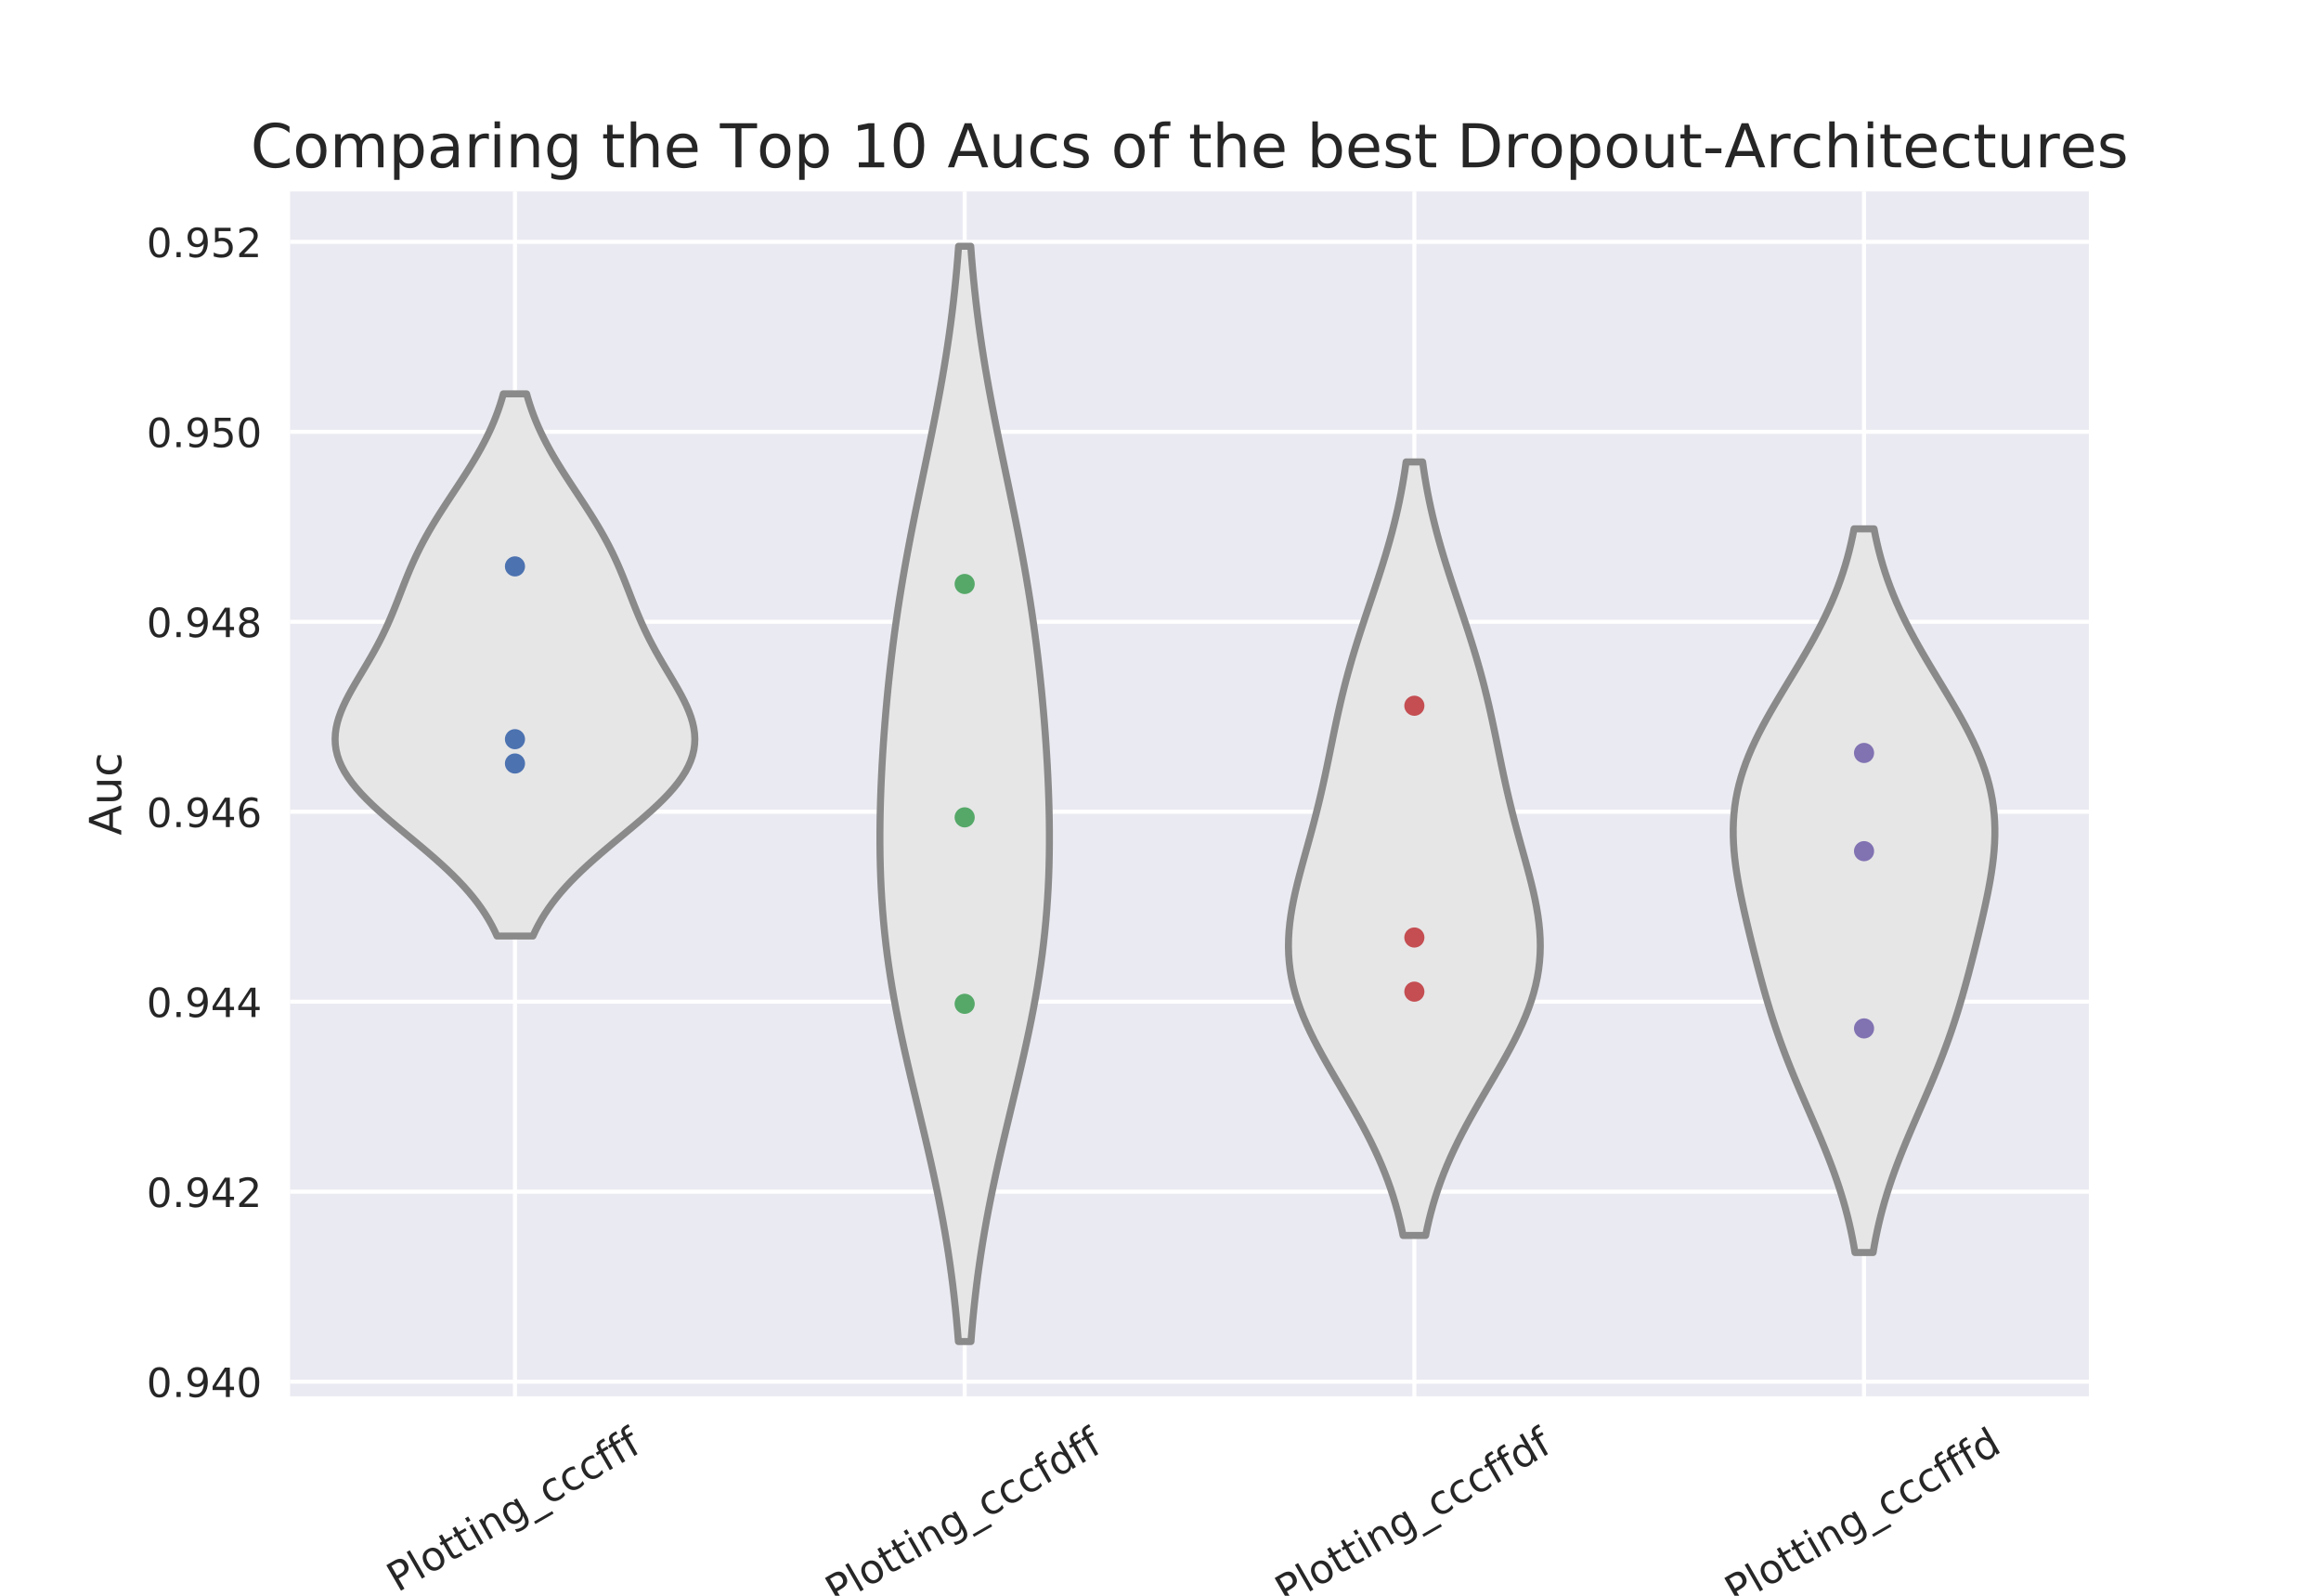 <?xml version="1.0" encoding="utf-8" standalone="no"?>
<!DOCTYPE svg PUBLIC "-//W3C//DTD SVG 1.1//EN"
  "http://www.w3.org/Graphics/SVG/1.1/DTD/svg11.dtd">
<!-- Created with matplotlib (http://matplotlib.org/) -->
<svg height="396pt" version="1.1" viewBox="0 0 576 396" width="576pt" xmlns="http://www.w3.org/2000/svg" xmlns:xlink="http://www.w3.org/1999/xlink">
 <defs>
  <style type="text/css">
*{stroke-linecap:butt;stroke-linejoin:round;}
  </style>
 </defs>
 <g id="figure_1">
  <g id="patch_1">
   <path d="M 0 396 
L 576 396 
L 576 0 
L 0 0 
z
" style="fill:#ffffff;"/>
  </g>
  <g id="axes_1">
   <g id="patch_2">
    <path d="M 72 346.5 
L 518.4 346.5 
L 518.4 47.52 
L 72 47.52 
z
" style="fill:#eaeaf2;"/>
   </g>
   <g id="matplotlib.axis_1">
    <g id="xtick_1">
     <g id="line2d_1">
      <path clip-path="url(#pfecb97080f)" d="M 127.8 346.5 
L 127.8 47.52 
" style="fill:none;stroke:#ffffff;stroke-linecap:round;"/>
     </g>
     <g id="line2d_2"/>
     <g id="text_1">
      <!-- Plotting_cccfff -->
      <defs>
       <path d="M 19.672 64.797 
L 19.672 37.406 
L 32.078 37.406 
Q 38.969 37.406 42.719 40.969 
Q 46.484 44.531 46.484 51.125 
Q 46.484 57.672 42.719 61.234 
Q 38.969 64.797 32.078 64.797 
z
M 9.812 72.906 
L 32.078 72.906 
Q 44.344 72.906 50.609 67.359 
Q 56.891 61.812 56.891 51.125 
Q 56.891 40.328 50.609 34.812 
Q 44.344 29.297 32.078 29.297 
L 19.672 29.297 
L 19.672 0 
L 9.812 0 
z
" id="DejaVuSans-50"/>
       <path d="M 9.422 75.984 
L 18.406 75.984 
L 18.406 0 
L 9.422 0 
z
" id="DejaVuSans-6c"/>
       <path d="M 30.609 48.391 
Q 23.391 48.391 19.188 42.75 
Q 14.984 37.109 14.984 27.297 
Q 14.984 17.484 19.156 11.844 
Q 23.344 6.203 30.609 6.203 
Q 37.797 6.203 41.984 11.859 
Q 46.188 17.531 46.188 27.297 
Q 46.188 37.016 41.984 42.703 
Q 37.797 48.391 30.609 48.391 
z
M 30.609 56 
Q 42.328 56 49.016 48.375 
Q 55.719 40.766 55.719 27.297 
Q 55.719 13.875 49.016 6.219 
Q 42.328 -1.422 30.609 -1.422 
Q 18.844 -1.422 12.172 6.219 
Q 5.516 13.875 5.516 27.297 
Q 5.516 40.766 12.172 48.375 
Q 18.844 56 30.609 56 
z
" id="DejaVuSans-6f"/>
       <path d="M 18.312 70.219 
L 18.312 54.688 
L 36.812 54.688 
L 36.812 47.703 
L 18.312 47.703 
L 18.312 18.016 
Q 18.312 11.328 20.141 9.422 
Q 21.969 7.516 27.594 7.516 
L 36.812 7.516 
L 36.812 0 
L 27.594 0 
Q 17.188 0 13.234 3.875 
Q 9.281 7.766 9.281 18.016 
L 9.281 47.703 
L 2.688 47.703 
L 2.688 54.688 
L 9.281 54.688 
L 9.281 70.219 
z
" id="DejaVuSans-74"/>
       <path d="M 9.422 54.688 
L 18.406 54.688 
L 18.406 0 
L 9.422 0 
z
M 9.422 75.984 
L 18.406 75.984 
L 18.406 64.594 
L 9.422 64.594 
z
" id="DejaVuSans-69"/>
       <path d="M 54.891 33.016 
L 54.891 0 
L 45.906 0 
L 45.906 32.719 
Q 45.906 40.484 42.875 44.328 
Q 39.844 48.188 33.797 48.188 
Q 26.516 48.188 22.312 43.547 
Q 18.109 38.922 18.109 30.906 
L 18.109 0 
L 9.078 0 
L 9.078 54.688 
L 18.109 54.688 
L 18.109 46.188 
Q 21.344 51.125 25.703 53.562 
Q 30.078 56 35.797 56 
Q 45.219 56 50.047 50.172 
Q 54.891 44.344 54.891 33.016 
z
" id="DejaVuSans-6e"/>
       <path d="M 45.406 27.984 
Q 45.406 37.75 41.375 43.109 
Q 37.359 48.484 30.078 48.484 
Q 22.859 48.484 18.828 43.109 
Q 14.797 37.75 14.797 27.984 
Q 14.797 18.266 18.828 12.891 
Q 22.859 7.516 30.078 7.516 
Q 37.359 7.516 41.375 12.891 
Q 45.406 18.266 45.406 27.984 
z
M 54.391 6.781 
Q 54.391 -7.172 48.188 -13.984 
Q 42 -20.797 29.203 -20.797 
Q 24.469 -20.797 20.266 -20.094 
Q 16.062 -19.391 12.109 -17.922 
L 12.109 -9.188 
Q 16.062 -11.328 19.922 -12.344 
Q 23.781 -13.375 27.781 -13.375 
Q 36.625 -13.375 41.016 -8.766 
Q 45.406 -4.156 45.406 5.172 
L 45.406 9.625 
Q 42.625 4.781 38.281 2.391 
Q 33.938 0 27.875 0 
Q 17.828 0 11.672 7.656 
Q 5.516 15.328 5.516 27.984 
Q 5.516 40.672 11.672 48.328 
Q 17.828 56 27.875 56 
Q 33.938 56 38.281 53.609 
Q 42.625 51.219 45.406 46.391 
L 45.406 54.688 
L 54.391 54.688 
z
" id="DejaVuSans-67"/>
       <path d="M 50.984 -16.609 
L 50.984 -23.578 
L -0.984 -23.578 
L -0.984 -16.609 
z
" id="DejaVuSans-5f"/>
       <path d="M 48.781 52.594 
L 48.781 44.188 
Q 44.969 46.297 41.141 47.344 
Q 37.312 48.391 33.406 48.391 
Q 24.656 48.391 19.812 42.844 
Q 14.984 37.312 14.984 27.297 
Q 14.984 17.281 19.812 11.734 
Q 24.656 6.203 33.406 6.203 
Q 37.312 6.203 41.141 7.25 
Q 44.969 8.297 48.781 10.406 
L 48.781 2.094 
Q 45.016 0.344 40.984 -0.531 
Q 36.969 -1.422 32.422 -1.422 
Q 20.062 -1.422 12.781 6.344 
Q 5.516 14.109 5.516 27.297 
Q 5.516 40.672 12.859 48.328 
Q 20.219 56 33.016 56 
Q 37.156 56 41.109 55.141 
Q 45.062 54.297 48.781 52.594 
z
" id="DejaVuSans-63"/>
       <path d="M 37.109 75.984 
L 37.109 68.5 
L 28.516 68.5 
Q 23.688 68.5 21.797 66.547 
Q 19.922 64.594 19.922 59.516 
L 19.922 54.688 
L 34.719 54.688 
L 34.719 47.703 
L 19.922 47.703 
L 19.922 0 
L 10.891 0 
L 10.891 47.703 
L 2.297 47.703 
L 2.297 54.688 
L 10.891 54.688 
L 10.891 58.5 
Q 10.891 67.625 15.141 71.797 
Q 19.391 75.984 28.609 75.984 
z
" id="DejaVuSans-66"/>
      </defs>
      <g style="fill:#262626;" transform="translate(98.675 395.224)rotate(-30)scale(0.1 -0.1)">
       <use xlink:href="#DejaVuSans-50"/>
       <use x="60.303" xlink:href="#DejaVuSans-6c"/>
       <use x="88.086" xlink:href="#DejaVuSans-6f"/>
       <use x="149.268" xlink:href="#DejaVuSans-74"/>
       <use x="188.477" xlink:href="#DejaVuSans-74"/>
       <use x="227.686" xlink:href="#DejaVuSans-69"/>
       <use x="255.469" xlink:href="#DejaVuSans-6e"/>
       <use x="318.848" xlink:href="#DejaVuSans-67"/>
       <use x="382.324" xlink:href="#DejaVuSans-5f"/>
       <use x="432.324" xlink:href="#DejaVuSans-63"/>
       <use x="487.305" xlink:href="#DejaVuSans-63"/>
       <use x="542.285" xlink:href="#DejaVuSans-63"/>
       <use x="597.266" xlink:href="#DejaVuSans-66"/>
       <use x="632.471" xlink:href="#DejaVuSans-66"/>
       <use x="667.676" xlink:href="#DejaVuSans-66"/>
      </g>
     </g>
    </g>
    <g id="xtick_2">
     <g id="line2d_3">
      <path clip-path="url(#pfecb97080f)" d="M 239.4 346.5 
L 239.4 47.52 
" style="fill:none;stroke:#ffffff;stroke-linecap:round;"/>
     </g>
     <g id="line2d_4"/>
     <g id="text_2">
      <!-- Plotting_cccfdff -->
      <defs>
       <path d="M 45.406 46.391 
L 45.406 75.984 
L 54.391 75.984 
L 54.391 0 
L 45.406 0 
L 45.406 8.203 
Q 42.578 3.328 38.25 0.953 
Q 33.938 -1.422 27.875 -1.422 
Q 17.969 -1.422 11.734 6.484 
Q 5.516 14.406 5.516 27.297 
Q 5.516 40.188 11.734 48.094 
Q 17.969 56 27.875 56 
Q 33.938 56 38.25 53.625 
Q 42.578 51.266 45.406 46.391 
z
M 14.797 27.297 
Q 14.797 17.391 18.875 11.75 
Q 22.953 6.109 30.078 6.109 
Q 37.203 6.109 41.297 11.75 
Q 45.406 17.391 45.406 27.297 
Q 45.406 37.203 41.297 42.844 
Q 37.203 48.484 30.078 48.484 
Q 22.953 48.484 18.875 42.844 
Q 14.797 37.203 14.797 27.297 
z
" id="DejaVuSans-64"/>
      </defs>
      <g style="fill:#262626;" transform="translate(207.526 398.398)rotate(-30)scale(0.1 -0.1)">
       <use xlink:href="#DejaVuSans-50"/>
       <use x="60.303" xlink:href="#DejaVuSans-6c"/>
       <use x="88.086" xlink:href="#DejaVuSans-6f"/>
       <use x="149.268" xlink:href="#DejaVuSans-74"/>
       <use x="188.477" xlink:href="#DejaVuSans-74"/>
       <use x="227.686" xlink:href="#DejaVuSans-69"/>
       <use x="255.469" xlink:href="#DejaVuSans-6e"/>
       <use x="318.848" xlink:href="#DejaVuSans-67"/>
       <use x="382.324" xlink:href="#DejaVuSans-5f"/>
       <use x="432.324" xlink:href="#DejaVuSans-63"/>
       <use x="487.305" xlink:href="#DejaVuSans-63"/>
       <use x="542.285" xlink:href="#DejaVuSans-63"/>
       <use x="597.266" xlink:href="#DejaVuSans-66"/>
       <use x="632.471" xlink:href="#DejaVuSans-64"/>
       <use x="695.947" xlink:href="#DejaVuSans-66"/>
       <use x="731.152" xlink:href="#DejaVuSans-66"/>
      </g>
     </g>
    </g>
    <g id="xtick_3">
     <g id="line2d_5">
      <path clip-path="url(#pfecb97080f)" d="M 351 346.5 
L 351 47.52 
" style="fill:none;stroke:#ffffff;stroke-linecap:round;"/>
     </g>
     <g id="line2d_6"/>
     <g id="text_3">
      <!-- Plotting_cccffdf -->
      <g style="fill:#262626;" transform="translate(319.126 398.398)rotate(-30)scale(0.1 -0.1)">
       <use xlink:href="#DejaVuSans-50"/>
       <use x="60.303" xlink:href="#DejaVuSans-6c"/>
       <use x="88.086" xlink:href="#DejaVuSans-6f"/>
       <use x="149.268" xlink:href="#DejaVuSans-74"/>
       <use x="188.477" xlink:href="#DejaVuSans-74"/>
       <use x="227.686" xlink:href="#DejaVuSans-69"/>
       <use x="255.469" xlink:href="#DejaVuSans-6e"/>
       <use x="318.848" xlink:href="#DejaVuSans-67"/>
       <use x="382.324" xlink:href="#DejaVuSans-5f"/>
       <use x="432.324" xlink:href="#DejaVuSans-63"/>
       <use x="487.305" xlink:href="#DejaVuSans-63"/>
       <use x="542.285" xlink:href="#DejaVuSans-63"/>
       <use x="597.266" xlink:href="#DejaVuSans-66"/>
       <use x="632.471" xlink:href="#DejaVuSans-66"/>
       <use x="667.676" xlink:href="#DejaVuSans-64"/>
       <use x="731.152" xlink:href="#DejaVuSans-66"/>
      </g>
     </g>
    </g>
    <g id="xtick_4">
     <g id="line2d_7">
      <path clip-path="url(#pfecb97080f)" d="M 462.6 346.5 
L 462.6 47.52 
" style="fill:none;stroke:#ffffff;stroke-linecap:round;"/>
     </g>
     <g id="line2d_8"/>
     <g id="text_4">
      <!-- Plotting_cccfffd -->
      <g style="fill:#262626;" transform="translate(430.726 398.398)rotate(-30)scale(0.1 -0.1)">
       <use xlink:href="#DejaVuSans-50"/>
       <use x="60.303" xlink:href="#DejaVuSans-6c"/>
       <use x="88.086" xlink:href="#DejaVuSans-6f"/>
       <use x="149.268" xlink:href="#DejaVuSans-74"/>
       <use x="188.477" xlink:href="#DejaVuSans-74"/>
       <use x="227.686" xlink:href="#DejaVuSans-69"/>
       <use x="255.469" xlink:href="#DejaVuSans-6e"/>
       <use x="318.848" xlink:href="#DejaVuSans-67"/>
       <use x="382.324" xlink:href="#DejaVuSans-5f"/>
       <use x="432.324" xlink:href="#DejaVuSans-63"/>
       <use x="487.305" xlink:href="#DejaVuSans-63"/>
       <use x="542.285" xlink:href="#DejaVuSans-63"/>
       <use x="597.266" xlink:href="#DejaVuSans-66"/>
       <use x="632.471" xlink:href="#DejaVuSans-66"/>
       <use x="667.676" xlink:href="#DejaVuSans-66"/>
       <use x="702.881" xlink:href="#DejaVuSans-64"/>
      </g>
     </g>
    </g>
    <g id="text_5">
     <!-- Architectures -->
     <defs>
      <path d="M 34.188 63.188 
L 20.797 26.906 
L 47.609 26.906 
z
M 28.609 72.906 
L 39.797 72.906 
L 67.578 0 
L 57.328 0 
L 50.688 18.703 
L 17.828 18.703 
L 11.188 0 
L 0.781 0 
z
" id="DejaVuSans-41"/>
      <path d="M 41.109 46.297 
Q 39.594 47.172 37.812 47.578 
Q 36.031 48 33.891 48 
Q 26.266 48 22.188 43.047 
Q 18.109 38.094 18.109 28.812 
L 18.109 0 
L 9.078 0 
L 9.078 54.688 
L 18.109 54.688 
L 18.109 46.188 
Q 20.953 51.172 25.484 53.578 
Q 30.031 56 36.531 56 
Q 37.453 56 38.578 55.875 
Q 39.703 55.766 41.062 55.516 
z
" id="DejaVuSans-72"/>
      <path d="M 54.891 33.016 
L 54.891 0 
L 45.906 0 
L 45.906 32.719 
Q 45.906 40.484 42.875 44.328 
Q 39.844 48.188 33.797 48.188 
Q 26.516 48.188 22.312 43.547 
Q 18.109 38.922 18.109 30.906 
L 18.109 0 
L 9.078 0 
L 9.078 75.984 
L 18.109 75.984 
L 18.109 46.188 
Q 21.344 51.125 25.703 53.562 
Q 30.078 56 35.797 56 
Q 45.219 56 50.047 50.172 
Q 54.891 44.344 54.891 33.016 
z
" id="DejaVuSans-68"/>
      <path d="M 56.203 29.594 
L 56.203 25.203 
L 14.891 25.203 
Q 15.484 15.922 20.484 11.062 
Q 25.484 6.203 34.422 6.203 
Q 39.594 6.203 44.453 7.469 
Q 49.312 8.734 54.109 11.281 
L 54.109 2.781 
Q 49.266 0.734 44.188 -0.344 
Q 39.109 -1.422 33.891 -1.422 
Q 20.797 -1.422 13.156 6.188 
Q 5.516 13.812 5.516 26.812 
Q 5.516 40.234 12.766 48.109 
Q 20.016 56 32.328 56 
Q 43.359 56 49.781 48.891 
Q 56.203 41.797 56.203 29.594 
z
M 47.219 32.234 
Q 47.125 39.594 43.094 43.984 
Q 39.062 48.391 32.422 48.391 
Q 24.906 48.391 20.391 44.141 
Q 15.875 39.891 15.188 32.172 
z
" id="DejaVuSans-65"/>
      <path d="M 8.5 21.578 
L 8.5 54.688 
L 17.484 54.688 
L 17.484 21.922 
Q 17.484 14.156 20.5 10.266 
Q 23.531 6.391 29.594 6.391 
Q 36.859 6.391 41.078 11.031 
Q 45.312 15.672 45.312 23.688 
L 45.312 54.688 
L 54.297 54.688 
L 54.297 0 
L 45.312 0 
L 45.312 8.406 
Q 42.047 3.422 37.719 1 
Q 33.406 -1.422 27.688 -1.422 
Q 18.266 -1.422 13.375 4.438 
Q 8.5 10.297 8.5 21.578 
z
M 31.109 56 
z
" id="DejaVuSans-75"/>
      <path d="M 44.281 53.078 
L 44.281 44.578 
Q 40.484 46.531 36.375 47.5 
Q 32.281 48.484 27.875 48.484 
Q 21.188 48.484 17.844 46.438 
Q 14.5 44.391 14.5 40.281 
Q 14.5 37.156 16.891 35.375 
Q 19.281 33.594 26.516 31.984 
L 29.594 31.297 
Q 39.156 29.25 43.188 25.516 
Q 47.219 21.781 47.219 15.094 
Q 47.219 7.469 41.188 3.016 
Q 35.156 -1.422 24.609 -1.422 
Q 20.219 -1.422 15.453 -0.562 
Q 10.688 0.297 5.422 2 
L 5.422 11.281 
Q 10.406 8.688 15.234 7.391 
Q 20.062 6.109 24.812 6.109 
Q 31.156 6.109 34.562 8.281 
Q 37.984 10.453 37.984 14.406 
Q 37.984 18.062 35.516 20.016 
Q 33.062 21.969 24.703 23.781 
L 21.578 24.516 
Q 13.234 26.266 9.516 29.906 
Q 5.812 33.547 5.812 39.891 
Q 5.812 47.609 11.281 51.797 
Q 16.75 56 26.812 56 
Q 31.781 56 36.172 55.266 
Q 40.578 54.547 44.281 53.078 
z
" id="DejaVuSans-73"/>
     </defs>
     <g style="fill:#262626;" transform="translate(258.426 412.799)scale(0.11 -0.11)">
      <use xlink:href="#DejaVuSans-41"/>
      <use x="68.408" xlink:href="#DejaVuSans-72"/>
      <use x="109.49" xlink:href="#DejaVuSans-63"/>
      <use x="164.471" xlink:href="#DejaVuSans-68"/>
      <use x="227.85" xlink:href="#DejaVuSans-69"/>
      <use x="255.633" xlink:href="#DejaVuSans-74"/>
      <use x="294.842" xlink:href="#DejaVuSans-65"/>
      <use x="356.365" xlink:href="#DejaVuSans-63"/>
      <use x="411.346" xlink:href="#DejaVuSans-74"/>
      <use x="450.555" xlink:href="#DejaVuSans-75"/>
      <use x="513.934" xlink:href="#DejaVuSans-72"/>
      <use x="555.016" xlink:href="#DejaVuSans-65"/>
      <use x="616.539" xlink:href="#DejaVuSans-73"/>
     </g>
    </g>
   </g>
   <g id="matplotlib.axis_2">
    <g id="ytick_1">
     <g id="line2d_9">
      <path clip-path="url(#pfecb97080f)" d="M 72 342.869 
L 518.4 342.869 
" style="fill:none;stroke:#ffffff;stroke-linecap:round;"/>
     </g>
     <g id="line2d_10"/>
     <g id="text_6">
      <!-- 0.940 -->
      <defs>
       <path d="M 31.781 66.406 
Q 24.172 66.406 20.328 58.906 
Q 16.5 51.422 16.5 36.375 
Q 16.5 21.391 20.328 13.891 
Q 24.172 6.391 31.781 6.391 
Q 39.453 6.391 43.281 13.891 
Q 47.125 21.391 47.125 36.375 
Q 47.125 51.422 43.281 58.906 
Q 39.453 66.406 31.781 66.406 
z
M 31.781 74.219 
Q 44.047 74.219 50.516 64.516 
Q 56.984 54.828 56.984 36.375 
Q 56.984 17.969 50.516 8.266 
Q 44.047 -1.422 31.781 -1.422 
Q 19.531 -1.422 13.062 8.266 
Q 6.594 17.969 6.594 36.375 
Q 6.594 54.828 13.062 64.516 
Q 19.531 74.219 31.781 74.219 
z
" id="DejaVuSans-30"/>
       <path d="M 10.688 12.406 
L 21 12.406 
L 21 0 
L 10.688 0 
z
" id="DejaVuSans-2e"/>
       <path d="M 10.984 1.516 
L 10.984 10.5 
Q 14.703 8.734 18.5 7.812 
Q 22.312 6.891 25.984 6.891 
Q 35.75 6.891 40.891 13.453 
Q 46.047 20.016 46.781 33.406 
Q 43.953 29.203 39.594 26.953 
Q 35.25 24.703 29.984 24.703 
Q 19.047 24.703 12.672 31.312 
Q 6.297 37.938 6.297 49.422 
Q 6.297 60.641 12.938 67.422 
Q 19.578 74.219 30.609 74.219 
Q 43.266 74.219 49.922 64.516 
Q 56.594 54.828 56.594 36.375 
Q 56.594 19.141 48.406 8.859 
Q 40.234 -1.422 26.422 -1.422 
Q 22.703 -1.422 18.891 -0.688 
Q 15.094 0.047 10.984 1.516 
z
M 30.609 32.422 
Q 37.25 32.422 41.125 36.953 
Q 45.016 41.5 45.016 49.422 
Q 45.016 57.281 41.125 61.844 
Q 37.25 66.406 30.609 66.406 
Q 23.969 66.406 20.094 61.844 
Q 16.219 57.281 16.219 49.422 
Q 16.219 41.5 20.094 36.953 
Q 23.969 32.422 30.609 32.422 
z
" id="DejaVuSans-39"/>
       <path d="M 37.797 64.312 
L 12.891 25.391 
L 37.797 25.391 
z
M 35.203 72.906 
L 47.609 72.906 
L 47.609 25.391 
L 58.016 25.391 
L 58.016 17.188 
L 47.609 17.188 
L 47.609 0 
L 37.797 0 
L 37.797 17.188 
L 4.891 17.188 
L 4.891 26.703 
z
" id="DejaVuSans-34"/>
      </defs>
      <g style="fill:#262626;" transform="translate(36.372 346.668)scale(0.1 -0.1)">
       <use xlink:href="#DejaVuSans-30"/>
       <use x="63.623" xlink:href="#DejaVuSans-2e"/>
       <use x="95.41" xlink:href="#DejaVuSans-39"/>
       <use x="159.033" xlink:href="#DejaVuSans-34"/>
       <use x="222.656" xlink:href="#DejaVuSans-30"/>
      </g>
     </g>
    </g>
    <g id="ytick_2">
     <g id="line2d_11">
      <path clip-path="url(#pfecb97080f)" d="M 72 295.726 
L 518.4 295.726 
" style="fill:none;stroke:#ffffff;stroke-linecap:round;"/>
     </g>
     <g id="line2d_12"/>
     <g id="text_7">
      <!-- 0.942 -->
      <defs>
       <path d="M 19.188 8.297 
L 53.609 8.297 
L 53.609 0 
L 7.328 0 
L 7.328 8.297 
Q 12.938 14.109 22.625 23.891 
Q 32.328 33.688 34.812 36.531 
Q 39.547 41.844 41.422 45.531 
Q 43.312 49.219 43.312 52.781 
Q 43.312 58.594 39.234 62.25 
Q 35.156 65.922 28.609 65.922 
Q 23.969 65.922 18.812 64.312 
Q 13.672 62.703 7.812 59.422 
L 7.812 69.391 
Q 13.766 71.781 18.938 73 
Q 24.125 74.219 28.422 74.219 
Q 39.75 74.219 46.484 68.547 
Q 53.219 62.891 53.219 53.422 
Q 53.219 48.922 51.531 44.891 
Q 49.859 40.875 45.406 35.406 
Q 44.188 33.984 37.641 27.219 
Q 31.109 20.453 19.188 8.297 
z
" id="DejaVuSans-32"/>
      </defs>
      <g style="fill:#262626;" transform="translate(36.372 299.526)scale(0.1 -0.1)">
       <use xlink:href="#DejaVuSans-30"/>
       <use x="63.623" xlink:href="#DejaVuSans-2e"/>
       <use x="95.41" xlink:href="#DejaVuSans-39"/>
       <use x="159.033" xlink:href="#DejaVuSans-34"/>
       <use x="222.656" xlink:href="#DejaVuSans-32"/>
      </g>
     </g>
    </g>
    <g id="ytick_3">
     <g id="line2d_13">
      <path clip-path="url(#pfecb97080f)" d="M 72 248.584 
L 518.4 248.584 
" style="fill:none;stroke:#ffffff;stroke-linecap:round;"/>
     </g>
     <g id="line2d_14"/>
     <g id="text_8">
      <!-- 0.944 -->
      <g style="fill:#262626;" transform="translate(36.372 252.383)scale(0.1 -0.1)">
       <use xlink:href="#DejaVuSans-30"/>
       <use x="63.623" xlink:href="#DejaVuSans-2e"/>
       <use x="95.41" xlink:href="#DejaVuSans-39"/>
       <use x="159.033" xlink:href="#DejaVuSans-34"/>
       <use x="222.656" xlink:href="#DejaVuSans-34"/>
      </g>
     </g>
    </g>
    <g id="ytick_4">
     <g id="line2d_15">
      <path clip-path="url(#pfecb97080f)" d="M 72 201.441 
L 518.4 201.441 
" style="fill:none;stroke:#ffffff;stroke-linecap:round;"/>
     </g>
     <g id="line2d_16"/>
     <g id="text_9">
      <!-- 0.946 -->
      <defs>
       <path d="M 33.016 40.375 
Q 26.375 40.375 22.484 35.828 
Q 18.609 31.297 18.609 23.391 
Q 18.609 15.531 22.484 10.953 
Q 26.375 6.391 33.016 6.391 
Q 39.656 6.391 43.531 10.953 
Q 47.406 15.531 47.406 23.391 
Q 47.406 31.297 43.531 35.828 
Q 39.656 40.375 33.016 40.375 
z
M 52.594 71.297 
L 52.594 62.312 
Q 48.875 64.062 45.094 64.984 
Q 41.312 65.922 37.594 65.922 
Q 27.828 65.922 22.672 59.328 
Q 17.531 52.734 16.797 39.406 
Q 19.672 43.656 24.016 45.922 
Q 28.375 48.188 33.594 48.188 
Q 44.578 48.188 50.953 41.516 
Q 57.328 34.859 57.328 23.391 
Q 57.328 12.156 50.688 5.359 
Q 44.047 -1.422 33.016 -1.422 
Q 20.359 -1.422 13.672 8.266 
Q 6.984 17.969 6.984 36.375 
Q 6.984 53.656 15.188 63.938 
Q 23.391 74.219 37.203 74.219 
Q 40.922 74.219 44.703 73.484 
Q 48.484 72.75 52.594 71.297 
z
" id="DejaVuSans-36"/>
      </defs>
      <g style="fill:#262626;" transform="translate(36.372 205.241)scale(0.1 -0.1)">
       <use xlink:href="#DejaVuSans-30"/>
       <use x="63.623" xlink:href="#DejaVuSans-2e"/>
       <use x="95.41" xlink:href="#DejaVuSans-39"/>
       <use x="159.033" xlink:href="#DejaVuSans-34"/>
       <use x="222.656" xlink:href="#DejaVuSans-36"/>
      </g>
     </g>
    </g>
    <g id="ytick_5">
     <g id="line2d_17">
      <path clip-path="url(#pfecb97080f)" d="M 72 154.299 
L 518.4 154.299 
" style="fill:none;stroke:#ffffff;stroke-linecap:round;"/>
     </g>
     <g id="line2d_18"/>
     <g id="text_10">
      <!-- 0.948 -->
      <defs>
       <path d="M 31.781 34.625 
Q 24.75 34.625 20.719 30.859 
Q 16.703 27.094 16.703 20.516 
Q 16.703 13.922 20.719 10.156 
Q 24.75 6.391 31.781 6.391 
Q 38.812 6.391 42.859 10.172 
Q 46.922 13.969 46.922 20.516 
Q 46.922 27.094 42.891 30.859 
Q 38.875 34.625 31.781 34.625 
z
M 21.922 38.812 
Q 15.578 40.375 12.031 44.719 
Q 8.5 49.078 8.5 55.328 
Q 8.5 64.062 14.719 69.141 
Q 20.953 74.219 31.781 74.219 
Q 42.672 74.219 48.875 69.141 
Q 55.078 64.062 55.078 55.328 
Q 55.078 49.078 51.531 44.719 
Q 48 40.375 41.703 38.812 
Q 48.828 37.156 52.797 32.312 
Q 56.781 27.484 56.781 20.516 
Q 56.781 9.906 50.312 4.234 
Q 43.844 -1.422 31.781 -1.422 
Q 19.734 -1.422 13.25 4.234 
Q 6.781 9.906 6.781 20.516 
Q 6.781 27.484 10.781 32.312 
Q 14.797 37.156 21.922 38.812 
z
M 18.312 54.391 
Q 18.312 48.734 21.844 45.562 
Q 25.391 42.391 31.781 42.391 
Q 38.141 42.391 41.719 45.562 
Q 45.312 48.734 45.312 54.391 
Q 45.312 60.062 41.719 63.234 
Q 38.141 66.406 31.781 66.406 
Q 25.391 66.406 21.844 63.234 
Q 18.312 60.062 18.312 54.391 
z
" id="DejaVuSans-38"/>
      </defs>
      <g style="fill:#262626;" transform="translate(36.372 158.098)scale(0.1 -0.1)">
       <use xlink:href="#DejaVuSans-30"/>
       <use x="63.623" xlink:href="#DejaVuSans-2e"/>
       <use x="95.41" xlink:href="#DejaVuSans-39"/>
       <use x="159.033" xlink:href="#DejaVuSans-34"/>
       <use x="222.656" xlink:href="#DejaVuSans-38"/>
      </g>
     </g>
    </g>
    <g id="ytick_6">
     <g id="line2d_19">
      <path clip-path="url(#pfecb97080f)" d="M 72 107.156 
L 518.4 107.156 
" style="fill:none;stroke:#ffffff;stroke-linecap:round;"/>
     </g>
     <g id="line2d_20"/>
     <g id="text_11">
      <!-- 0.950 -->
      <defs>
       <path d="M 10.797 72.906 
L 49.516 72.906 
L 49.516 64.594 
L 19.828 64.594 
L 19.828 46.734 
Q 21.969 47.469 24.109 47.828 
Q 26.266 48.188 28.422 48.188 
Q 40.625 48.188 47.75 41.5 
Q 54.891 34.812 54.891 23.391 
Q 54.891 11.625 47.562 5.094 
Q 40.234 -1.422 26.906 -1.422 
Q 22.312 -1.422 17.547 -0.641 
Q 12.797 0.141 7.719 1.703 
L 7.719 11.625 
Q 12.109 9.234 16.797 8.062 
Q 21.484 6.891 26.703 6.891 
Q 35.156 6.891 40.078 11.328 
Q 45.016 15.766 45.016 23.391 
Q 45.016 31 40.078 35.438 
Q 35.156 39.891 26.703 39.891 
Q 22.75 39.891 18.812 39.016 
Q 14.891 38.141 10.797 36.281 
z
" id="DejaVuSans-35"/>
      </defs>
      <g style="fill:#262626;" transform="translate(36.372 110.956)scale(0.1 -0.1)">
       <use xlink:href="#DejaVuSans-30"/>
       <use x="63.623" xlink:href="#DejaVuSans-2e"/>
       <use x="95.41" xlink:href="#DejaVuSans-39"/>
       <use x="159.033" xlink:href="#DejaVuSans-35"/>
       <use x="222.656" xlink:href="#DejaVuSans-30"/>
      </g>
     </g>
    </g>
    <g id="ytick_7">
     <g id="line2d_21">
      <path clip-path="url(#pfecb97080f)" d="M 72 60.014 
L 518.4 60.014 
" style="fill:none;stroke:#ffffff;stroke-linecap:round;"/>
     </g>
     <g id="line2d_22"/>
     <g id="text_12">
      <!-- 0.952 -->
      <g style="fill:#262626;" transform="translate(36.372 63.813)scale(0.1 -0.1)">
       <use xlink:href="#DejaVuSans-30"/>
       <use x="63.623" xlink:href="#DejaVuSans-2e"/>
       <use x="95.41" xlink:href="#DejaVuSans-39"/>
       <use x="159.033" xlink:href="#DejaVuSans-35"/>
       <use x="222.656" xlink:href="#DejaVuSans-32"/>
      </g>
     </g>
    </g>
    <g id="text_13">
     <!-- Auc -->
     <g style="fill:#262626;" transform="translate(30.084 207.282)rotate(-90)scale(0.11 -0.11)">
      <use xlink:href="#DejaVuSans-41"/>
      <use x="68.408" xlink:href="#DejaVuSans-75"/>
      <use x="131.787" xlink:href="#DejaVuSans-63"/>
     </g>
    </g>
   </g>
   <g id="PolyCollection_1">
    <defs>
     <path d="M 132.262 -163.718 
L 123.338 -163.718 
L 122.712 -165.077 
L 122.02 -166.436 
L 121.26 -167.795 
L 120.43 -169.154 
L 119.527 -170.513 
L 118.549 -171.872 
L 117.497 -173.231 
L 116.37 -174.59 
L 115.169 -175.949 
L 113.896 -177.308 
L 112.556 -178.667 
L 111.151 -180.026 
L 109.688 -181.385 
L 108.173 -182.744 
L 106.613 -184.103 
L 105.019 -185.462 
L 103.398 -186.821 
L 101.763 -188.18 
L 100.125 -189.539 
L 98.497 -190.898 
L 96.89 -192.257 
L 95.319 -193.616 
L 93.795 -194.975 
L 92.334 -196.334 
L 90.946 -197.693 
L 89.644 -199.052 
L 88.439 -200.411 
L 87.342 -201.77 
L 86.361 -203.129 
L 85.504 -204.488 
L 84.776 -205.847 
L 84.182 -207.206 
L 83.724 -208.565 
L 83.402 -209.924 
L 83.215 -211.283 
L 83.16 -212.642 
L 83.231 -214.001 
L 83.422 -215.36 
L 83.725 -216.719 
L 84.13 -218.078 
L 84.627 -219.437 
L 85.204 -220.796 
L 85.85 -222.155 
L 86.553 -223.514 
L 87.3 -224.873 
L 88.079 -226.232 
L 88.879 -227.591 
L 89.69 -228.95 
L 90.501 -230.308 
L 91.304 -231.667 
L 92.092 -233.026 
L 92.859 -234.385 
L 93.6 -235.744 
L 94.313 -237.103 
L 94.995 -238.462 
L 95.647 -239.821 
L 96.27 -241.18 
L 96.866 -242.539 
L 97.438 -243.898 
L 97.992 -245.257 
L 98.531 -246.616 
L 99.061 -247.975 
L 99.588 -249.334 
L 100.117 -250.693 
L 100.655 -252.052 
L 101.206 -253.411 
L 101.775 -254.77 
L 102.367 -256.129 
L 102.985 -257.488 
L 103.632 -258.847 
L 104.309 -260.206 
L 105.018 -261.565 
L 105.758 -262.924 
L 106.528 -264.283 
L 107.327 -265.642 
L 108.153 -267.001 
L 109.001 -268.36 
L 109.868 -269.719 
L 110.75 -271.078 
L 111.643 -272.437 
L 112.54 -273.796 
L 113.437 -275.155 
L 114.329 -276.514 
L 115.211 -277.873 
L 116.078 -279.232 
L 116.925 -280.591 
L 117.749 -281.95 
L 118.545 -283.309 
L 119.31 -284.668 
L 120.042 -286.027 
L 120.738 -287.386 
L 121.396 -288.745 
L 122.016 -290.104 
L 122.596 -291.463 
L 123.136 -292.822 
L 123.637 -294.181 
L 124.098 -295.54 
L 124.521 -296.899 
L 124.908 -298.258 
L 130.692 -298.258 
L 130.692 -298.258 
L 131.079 -296.899 
L 131.502 -295.54 
L 131.963 -294.181 
L 132.464 -292.822 
L 133.004 -291.463 
L 133.584 -290.104 
L 134.204 -288.745 
L 134.862 -287.386 
L 135.558 -286.027 
L 136.29 -284.668 
L 137.055 -283.309 
L 137.851 -281.95 
L 138.675 -280.591 
L 139.522 -279.232 
L 140.389 -277.873 
L 141.271 -276.514 
L 142.163 -275.155 
L 143.06 -273.796 
L 143.957 -272.437 
L 144.85 -271.078 
L 145.732 -269.719 
L 146.599 -268.36 
L 147.447 -267.001 
L 148.273 -265.642 
L 149.072 -264.283 
L 149.842 -262.924 
L 150.582 -261.565 
L 151.291 -260.206 
L 151.968 -258.847 
L 152.615 -257.488 
L 153.233 -256.129 
L 153.825 -254.77 
L 154.394 -253.411 
L 154.945 -252.052 
L 155.483 -250.693 
L 156.012 -249.334 
L 156.539 -247.975 
L 157.069 -246.616 
L 157.608 -245.257 
L 158.162 -243.898 
L 158.734 -242.539 
L 159.33 -241.18 
L 159.953 -239.821 
L 160.605 -238.462 
L 161.287 -237.103 
L 162 -235.744 
L 162.741 -234.385 
L 163.508 -233.026 
L 164.296 -231.667 
L 165.099 -230.308 
L 165.91 -228.95 
L 166.721 -227.591 
L 167.521 -226.232 
L 168.3 -224.873 
L 169.047 -223.514 
L 169.75 -222.155 
L 170.396 -220.796 
L 170.973 -219.437 
L 171.47 -218.078 
L 171.875 -216.719 
L 172.178 -215.36 
L 172.369 -214.001 
L 172.44 -212.642 
L 172.385 -211.283 
L 172.198 -209.924 
L 171.876 -208.565 
L 171.418 -207.206 
L 170.824 -205.847 
L 170.096 -204.488 
L 169.239 -203.129 
L 168.258 -201.77 
L 167.161 -200.411 
L 165.956 -199.052 
L 164.654 -197.693 
L 163.266 -196.334 
L 161.805 -194.975 
L 160.281 -193.616 
L 158.71 -192.257 
L 157.103 -190.898 
L 155.475 -189.539 
L 153.837 -188.18 
L 152.202 -186.821 
L 150.581 -185.462 
L 148.987 -184.103 
L 147.427 -182.744 
L 145.912 -181.385 
L 144.449 -180.026 
L 143.044 -178.667 
L 141.704 -177.308 
L 140.431 -175.949 
L 139.23 -174.59 
L 138.103 -173.231 
L 137.051 -171.872 
L 136.073 -170.513 
L 135.17 -169.154 
L 134.34 -167.795 
L 133.58 -166.436 
L 132.888 -165.077 
L 132.262 -163.718 
z
" id="md10fc260ad" style="stroke:#8a8a8a;stroke-width:1.75;"/>
    </defs>
    <g clip-path="url(#pfecb97080f)">
     <use style="fill:#e6e6e6;stroke:#8a8a8a;stroke-width:1.75;" x="0" xlink:href="#md10fc260ad" y="396"/>
    </g>
   </g>
   <g id="PolyCollection_2">
    <defs>
     <path d="M 240.961 -63.09 
L 237.839 -63.09 
L 237.616 -65.835 
L 237.371 -68.581 
L 237.1 -71.326 
L 236.803 -74.072 
L 236.48 -76.817 
L 236.129 -79.563 
L 235.75 -82.308 
L 235.343 -85.054 
L 234.908 -87.799 
L 234.445 -90.545 
L 233.954 -93.29 
L 233.437 -96.035 
L 232.896 -98.781 
L 232.33 -101.526 
L 231.743 -104.272 
L 231.137 -107.017 
L 230.513 -109.763 
L 229.876 -112.508 
L 229.228 -115.254 
L 228.573 -117.999 
L 227.913 -120.745 
L 227.253 -123.49 
L 226.596 -126.235 
L 225.945 -128.981 
L 225.305 -131.726 
L 224.679 -134.472 
L 224.07 -137.217 
L 223.482 -139.963 
L 222.917 -142.708 
L 222.379 -145.454 
L 221.87 -148.199 
L 221.392 -150.945 
L 220.947 -153.69 
L 220.536 -156.435 
L 220.161 -159.181 
L 219.822 -161.926 
L 219.52 -164.672 
L 219.254 -167.417 
L 219.026 -170.163 
L 218.833 -172.908 
L 218.675 -175.654 
L 218.552 -178.399 
L 218.461 -181.145 
L 218.402 -183.89 
L 218.373 -186.635 
L 218.372 -189.381 
L 218.398 -192.126 
L 218.45 -194.872 
L 218.526 -197.617 
L 218.624 -200.363 
L 218.743 -203.108 
L 218.882 -205.854 
L 219.041 -208.599 
L 219.218 -211.345 
L 219.414 -214.09 
L 219.626 -216.835 
L 219.857 -219.581 
L 220.105 -222.326 
L 220.37 -225.072 
L 220.654 -227.817 
L 220.956 -230.563 
L 221.278 -233.308 
L 221.618 -236.054 
L 221.978 -238.799 
L 222.358 -241.545 
L 222.758 -244.29 
L 223.179 -247.035 
L 223.62 -249.781 
L 224.08 -252.526 
L 224.559 -255.272 
L 225.056 -258.017 
L 225.57 -260.763 
L 226.099 -263.508 
L 226.642 -266.254 
L 227.196 -268.999 
L 227.759 -271.745 
L 228.329 -274.49 
L 228.903 -277.235 
L 229.478 -279.981 
L 230.052 -282.726 
L 230.621 -285.472 
L 231.184 -288.217 
L 231.737 -290.963 
L 232.278 -293.708 
L 232.804 -296.454 
L 233.313 -299.199 
L 233.804 -301.945 
L 234.275 -304.69 
L 234.723 -307.435 
L 235.149 -310.181 
L 235.55 -312.926 
L 235.928 -315.672 
L 236.28 -318.417 
L 236.608 -321.163 
L 236.911 -323.908 
L 237.191 -326.654 
L 237.446 -329.399 
L 237.68 -332.145 
L 237.891 -334.89 
L 240.909 -334.89 
L 240.909 -334.89 
L 241.12 -332.145 
L 241.354 -329.399 
L 241.609 -326.654 
L 241.889 -323.908 
L 242.192 -321.163 
L 242.52 -318.417 
L 242.872 -315.672 
L 243.25 -312.926 
L 243.651 -310.181 
L 244.077 -307.435 
L 244.525 -304.69 
L 244.996 -301.945 
L 245.487 -299.199 
L 245.996 -296.454 
L 246.522 -293.708 
L 247.063 -290.963 
L 247.616 -288.217 
L 248.179 -285.472 
L 248.748 -282.726 
L 249.322 -279.981 
L 249.897 -277.235 
L 250.471 -274.49 
L 251.041 -271.745 
L 251.604 -268.999 
L 252.158 -266.254 
L 252.701 -263.508 
L 253.23 -260.763 
L 253.744 -258.017 
L 254.241 -255.272 
L 254.72 -252.526 
L 255.18 -249.781 
L 255.621 -247.035 
L 256.042 -244.29 
L 256.442 -241.545 
L 256.822 -238.799 
L 257.182 -236.054 
L 257.522 -233.308 
L 257.844 -230.563 
L 258.146 -227.817 
L 258.43 -225.072 
L 258.695 -222.326 
L 258.943 -219.581 
L 259.174 -216.835 
L 259.386 -214.09 
L 259.582 -211.345 
L 259.759 -208.599 
L 259.918 -205.854 
L 260.057 -203.108 
L 260.176 -200.363 
L 260.274 -197.617 
L 260.35 -194.872 
L 260.402 -192.126 
L 260.428 -189.381 
L 260.427 -186.635 
L 260.398 -183.89 
L 260.339 -181.145 
L 260.248 -178.399 
L 260.125 -175.654 
L 259.967 -172.908 
L 259.774 -170.163 
L 259.546 -167.417 
L 259.28 -164.672 
L 258.978 -161.926 
L 258.639 -159.181 
L 258.264 -156.435 
L 257.853 -153.69 
L 257.408 -150.945 
L 256.93 -148.199 
L 256.421 -145.454 
L 255.883 -142.708 
L 255.318 -139.963 
L 254.73 -137.217 
L 254.121 -134.472 
L 253.495 -131.726 
L 252.855 -128.981 
L 252.204 -126.235 
L 251.547 -123.49 
L 250.887 -120.745 
L 250.227 -117.999 
L 249.572 -115.254 
L 248.924 -112.508 
L 248.287 -109.763 
L 247.663 -107.017 
L 247.057 -104.272 
L 246.47 -101.526 
L 245.904 -98.781 
L 245.363 -96.035 
L 244.846 -93.29 
L 244.355 -90.545 
L 243.892 -87.799 
L 243.457 -85.054 
L 243.05 -82.308 
L 242.671 -79.563 
L 242.32 -76.817 
L 241.997 -74.072 
L 241.7 -71.326 
L 241.429 -68.581 
L 241.184 -65.835 
L 240.961 -63.09 
z
" id="m0ec2f9bc04" style="stroke:#8a8a8a;stroke-width:1.75;"/>
    </defs>
    <g clip-path="url(#pfecb97080f)">
     <use style="fill:#e6e6e6;stroke:#8a8a8a;stroke-width:1.75;" x="0" xlink:href="#m0ec2f9bc04" y="396"/>
    </g>
   </g>
   <g id="PolyCollection_3">
    <defs>
     <path d="M 353.802 -89.408 
L 348.198 -89.408 
L 347.797 -91.347 
L 347.352 -93.286 
L 346.861 -95.225 
L 346.323 -97.164 
L 345.736 -99.103 
L 345.098 -101.042 
L 344.409 -102.981 
L 343.668 -104.92 
L 342.876 -106.859 
L 342.033 -108.798 
L 341.14 -110.737 
L 340.202 -112.676 
L 339.219 -114.615 
L 338.197 -116.554 
L 337.14 -118.493 
L 336.053 -120.432 
L 334.943 -122.371 
L 333.816 -124.31 
L 332.68 -126.249 
L 331.543 -128.188 
L 330.414 -130.127 
L 329.301 -132.066 
L 328.212 -134.005 
L 327.158 -135.944 
L 326.146 -137.883 
L 325.186 -139.822 
L 324.286 -141.761 
L 323.452 -143.7 
L 322.692 -145.639 
L 322.012 -147.578 
L 321.417 -149.517 
L 320.91 -151.456 
L 320.494 -153.395 
L 320.17 -155.334 
L 319.939 -157.274 
L 319.8 -159.213 
L 319.749 -161.152 
L 319.784 -163.091 
L 319.9 -165.03 
L 320.092 -166.969 
L 320.352 -168.908 
L 320.675 -170.847 
L 321.052 -172.786 
L 321.475 -174.725 
L 321.937 -176.664 
L 322.429 -178.603 
L 322.944 -180.542 
L 323.473 -182.481 
L 324.011 -184.42 
L 324.551 -186.359 
L 325.087 -188.298 
L 325.614 -190.237 
L 326.13 -192.176 
L 326.631 -194.115 
L 327.117 -196.054 
L 327.585 -197.993 
L 328.036 -199.932 
L 328.472 -201.871 
L 328.894 -203.81 
L 329.305 -205.749 
L 329.707 -207.688 
L 330.104 -209.627 
L 330.499 -211.566 
L 330.897 -213.505 
L 331.301 -215.444 
L 331.714 -217.383 
L 332.14 -219.322 
L 332.581 -221.261 
L 333.04 -223.2 
L 333.519 -225.139 
L 334.019 -227.078 
L 334.541 -229.017 
L 335.085 -230.956 
L 335.649 -232.896 
L 336.234 -234.835 
L 336.836 -236.774 
L 337.454 -238.713 
L 338.086 -240.652 
L 338.727 -242.591 
L 339.375 -244.53 
L 340.026 -246.469 
L 340.676 -248.408 
L 341.322 -250.347 
L 341.961 -252.286 
L 342.588 -254.225 
L 343.201 -256.164 
L 343.797 -258.103 
L 344.372 -260.042 
L 344.924 -261.981 
L 345.452 -263.92 
L 345.954 -265.859 
L 346.429 -267.798 
L 346.875 -269.737 
L 347.292 -271.676 
L 347.681 -273.615 
L 348.04 -275.554 
L 348.371 -277.493 
L 348.675 -279.432 
L 348.951 -281.371 
L 353.049 -281.371 
L 353.049 -281.371 
L 353.325 -279.432 
L 353.629 -277.493 
L 353.96 -275.554 
L 354.319 -273.615 
L 354.708 -271.676 
L 355.125 -269.737 
L 355.571 -267.798 
L 356.046 -265.859 
L 356.548 -263.92 
L 357.076 -261.981 
L 357.628 -260.042 
L 358.203 -258.103 
L 358.799 -256.164 
L 359.412 -254.225 
L 360.039 -252.286 
L 360.678 -250.347 
L 361.324 -248.408 
L 361.974 -246.469 
L 362.625 -244.53 
L 363.273 -242.591 
L 363.914 -240.652 
L 364.546 -238.713 
L 365.164 -236.774 
L 365.766 -234.835 
L 366.351 -232.896 
L 366.915 -230.956 
L 367.459 -229.017 
L 367.981 -227.078 
L 368.481 -225.139 
L 368.96 -223.2 
L 369.419 -221.261 
L 369.86 -219.322 
L 370.286 -217.383 
L 370.699 -215.444 
L 371.103 -213.505 
L 371.501 -211.566 
L 371.896 -209.627 
L 372.293 -207.688 
L 372.695 -205.749 
L 373.106 -203.81 
L 373.528 -201.871 
L 373.964 -199.932 
L 374.415 -197.993 
L 374.883 -196.054 
L 375.369 -194.115 
L 375.87 -192.176 
L 376.386 -190.237 
L 376.913 -188.298 
L 377.449 -186.359 
L 377.989 -184.42 
L 378.527 -182.481 
L 379.056 -180.542 
L 379.571 -178.603 
L 380.063 -176.664 
L 380.525 -174.725 
L 380.948 -172.786 
L 381.325 -170.847 
L 381.648 -168.908 
L 381.908 -166.969 
L 382.1 -165.03 
L 382.216 -163.091 
L 382.251 -161.152 
L 382.2 -159.213 
L 382.061 -157.274 
L 381.83 -155.334 
L 381.506 -153.395 
L 381.09 -151.456 
L 380.583 -149.517 
L 379.988 -147.578 
L 379.308 -145.639 
L 378.548 -143.7 
L 377.714 -141.761 
L 376.814 -139.822 
L 375.854 -137.883 
L 374.842 -135.944 
L 373.788 -134.005 
L 372.699 -132.066 
L 371.586 -130.127 
L 370.457 -128.188 
L 369.32 -126.249 
L 368.184 -124.31 
L 367.057 -122.371 
L 365.947 -120.432 
L 364.86 -118.493 
L 363.803 -116.554 
L 362.781 -114.615 
L 361.798 -112.676 
L 360.86 -110.737 
L 359.967 -108.798 
L 359.124 -106.859 
L 358.332 -104.92 
L 357.591 -102.981 
L 356.902 -101.042 
L 356.264 -99.103 
L 355.677 -97.164 
L 355.139 -95.225 
L 354.648 -93.286 
L 354.203 -91.347 
L 353.802 -89.408 
z
" id="mef4b584409" style="stroke:#8a8a8a;stroke-width:1.75;"/>
    </defs>
    <g clip-path="url(#pfecb97080f)">
     <use style="fill:#e6e6e6;stroke:#8a8a8a;stroke-width:1.75;" x="0" xlink:href="#mef4b584409" y="396"/>
    </g>
   </g>
   <g id="PolyCollection_4">
    <defs>
     <path d="M 464.847 -85.172 
L 460.353 -85.172 
L 460.042 -86.986 
L 459.7 -88.8 
L 459.325 -90.615 
L 458.917 -92.429 
L 458.475 -94.243 
L 457.998 -96.057 
L 457.487 -97.871 
L 456.941 -99.685 
L 456.362 -101.499 
L 455.751 -103.313 
L 455.109 -105.127 
L 454.437 -106.942 
L 453.74 -108.756 
L 453.018 -110.57 
L 452.276 -112.384 
L 451.517 -114.198 
L 450.744 -116.012 
L 449.962 -117.826 
L 449.173 -119.64 
L 448.383 -121.454 
L 447.595 -123.269 
L 446.813 -125.083 
L 446.04 -126.897 
L 445.28 -128.711 
L 444.536 -130.525 
L 443.81 -132.339 
L 443.103 -134.153 
L 442.419 -135.967 
L 441.757 -137.782 
L 441.118 -139.596 
L 440.501 -141.41 
L 439.907 -143.224 
L 439.335 -145.038 
L 438.783 -146.852 
L 438.249 -148.666 
L 437.731 -150.48 
L 437.228 -152.294 
L 436.738 -154.109 
L 436.26 -155.923 
L 435.79 -157.737 
L 435.329 -159.551 
L 434.876 -161.365 
L 434.429 -163.179 
L 433.991 -164.993 
L 433.56 -166.807 
L 433.139 -168.621 
L 432.73 -170.436 
L 432.336 -172.25 
L 431.96 -174.064 
L 431.606 -175.878 
L 431.278 -177.692 
L 430.981 -179.506 
L 430.72 -181.32 
L 430.499 -183.134 
L 430.325 -184.949 
L 430.202 -186.763 
L 430.136 -188.577 
L 430.13 -190.391 
L 430.189 -192.205 
L 430.316 -194.019 
L 430.514 -195.833 
L 430.786 -197.647 
L 431.133 -199.461 
L 431.555 -201.276 
L 432.052 -203.09 
L 432.623 -204.904 
L 433.266 -206.718 
L 433.978 -208.532 
L 434.754 -210.346 
L 435.591 -212.16 
L 436.484 -213.974 
L 437.426 -215.788 
L 438.411 -217.603 
L 439.433 -219.417 
L 440.484 -221.231 
L 441.558 -223.045 
L 442.647 -224.859 
L 443.744 -226.673 
L 444.842 -228.487 
L 445.935 -230.301 
L 447.015 -232.116 
L 448.076 -233.93 
L 449.114 -235.744 
L 450.122 -237.558 
L 451.097 -239.372 
L 452.035 -241.186 
L 452.932 -243 
L 453.785 -244.814 
L 454.593 -246.628 
L 455.354 -248.443 
L 456.068 -250.257 
L 456.733 -252.071 
L 457.351 -253.885 
L 457.922 -255.699 
L 458.447 -257.513 
L 458.927 -259.327 
L 459.364 -261.141 
L 459.761 -262.955 
L 460.118 -264.77 
L 465.082 -264.77 
L 465.082 -264.77 
L 465.439 -262.955 
L 465.836 -261.141 
L 466.273 -259.327 
L 466.753 -257.513 
L 467.278 -255.699 
L 467.849 -253.885 
L 468.467 -252.071 
L 469.132 -250.257 
L 469.846 -248.443 
L 470.607 -246.628 
L 471.415 -244.814 
L 472.268 -243 
L 473.165 -241.186 
L 474.103 -239.372 
L 475.078 -237.558 
L 476.086 -235.744 
L 477.124 -233.93 
L 478.185 -232.116 
L 479.265 -230.301 
L 480.358 -228.487 
L 481.456 -226.673 
L 482.553 -224.859 
L 483.642 -223.045 
L 484.716 -221.231 
L 485.767 -219.417 
L 486.789 -217.603 
L 487.774 -215.788 
L 488.716 -213.974 
L 489.609 -212.16 
L 490.446 -210.346 
L 491.222 -208.532 
L 491.934 -206.718 
L 492.577 -204.904 
L 493.148 -203.09 
L 493.645 -201.276 
L 494.067 -199.461 
L 494.414 -197.647 
L 494.686 -195.833 
L 494.884 -194.019 
L 495.011 -192.205 
L 495.07 -190.391 
L 495.064 -188.577 
L 494.998 -186.763 
L 494.875 -184.949 
L 494.701 -183.134 
L 494.48 -181.32 
L 494.219 -179.506 
L 493.922 -177.692 
L 493.594 -175.878 
L 493.24 -174.064 
L 492.864 -172.25 
L 492.47 -170.436 
L 492.061 -168.621 
L 491.64 -166.807 
L 491.209 -164.993 
L 490.771 -163.179 
L 490.324 -161.365 
L 489.871 -159.551 
L 489.41 -157.737 
L 488.94 -155.923 
L 488.462 -154.109 
L 487.972 -152.294 
L 487.469 -150.48 
L 486.951 -148.666 
L 486.417 -146.852 
L 485.865 -145.038 
L 485.293 -143.224 
L 484.699 -141.41 
L 484.082 -139.596 
L 483.443 -137.782 
L 482.781 -135.967 
L 482.097 -134.153 
L 481.39 -132.339 
L 480.664 -130.525 
L 479.92 -128.711 
L 479.16 -126.897 
L 478.387 -125.083 
L 477.605 -123.269 
L 476.817 -121.454 
L 476.027 -119.64 
L 475.238 -117.826 
L 474.456 -116.012 
L 473.683 -114.198 
L 472.924 -112.384 
L 472.182 -110.57 
L 471.46 -108.756 
L 470.763 -106.942 
L 470.091 -105.127 
L 469.449 -103.313 
L 468.838 -101.499 
L 468.259 -99.685 
L 467.713 -97.871 
L 467.202 -96.057 
L 466.725 -94.243 
L 466.283 -92.429 
L 465.875 -90.615 
L 465.5 -88.8 
L 465.158 -86.986 
L 464.847 -85.172 
z
" id="m917c40f6ab" style="stroke:#8a8a8a;stroke-width:1.75;"/>
    </defs>
    <g clip-path="url(#pfecb97080f)">
     <use style="fill:#e6e6e6;stroke:#8a8a8a;stroke-width:1.75;" x="0" xlink:href="#m917c40f6ab" y="396"/>
    </g>
   </g>
   <g id="patch_3">
    <path d="M 72 346.5 
L 72 47.52 
" style="fill:none;"/>
   </g>
   <g id="patch_4">
    <path d="M 518.4 346.5 
L 518.4 47.52 
" style="fill:none;"/>
   </g>
   <g id="patch_5">
    <path d="M 72 346.5 
L 518.4 346.5 
" style="fill:none;"/>
   </g>
   <g id="patch_6">
    <path d="M 72 47.52 
L 518.4 47.52 
" style="fill:none;"/>
   </g>
   <g id="PathCollection_1">
    <defs>
     <path d="M 0 2.5 
C 0.663 2.5 1.299 2.237 1.768 1.768 
C 2.237 1.299 2.5 0.663 2.5 0 
C 2.5 -0.663 2.237 -1.299 1.768 -1.768 
C 1.299 -2.237 0.663 -2.5 0 -2.5 
C -0.663 -2.5 -1.299 -2.237 -1.768 -1.768 
C -2.237 -1.299 -2.5 -0.663 -2.5 0 
C -2.5 0.663 -2.237 1.299 -1.768 1.768 
C -1.299 2.237 -0.663 2.5 0 2.5 
z
" id="C0_0_9e9b46ea6b"/>
    </defs>
    <g clip-path="url(#pfecb97080f)">
     <use style="fill:#4c72b0;" x="127.8" xlink:href="#C0_0_9e9b46ea6b" y="189.467"/>
    </g>
    <g clip-path="url(#pfecb97080f)">
     <use style="fill:#4c72b0;" x="127.8" xlink:href="#C0_0_9e9b46ea6b" y="183.433"/>
    </g>
    <g clip-path="url(#pfecb97080f)">
     <use style="fill:#4c72b0;" x="127.8" xlink:href="#C0_0_9e9b46ea6b" y="140.557"/>
    </g>
   </g>
   <g id="PathCollection_2">
    <defs>
     <path d="M 0 2.5 
C 0.663 2.5 1.299 2.237 1.768 1.768 
C 2.237 1.299 2.5 0.663 2.5 0 
C 2.5 -0.663 2.237 -1.299 1.768 -1.768 
C 1.299 -2.237 0.663 -2.5 0 -2.5 
C -0.663 -2.5 -1.299 -2.237 -1.768 -1.768 
C -2.237 -1.299 -2.5 -0.663 -2.5 0 
C -2.5 0.663 -2.237 1.299 -1.768 1.768 
C -1.299 2.237 -0.663 2.5 0 2.5 
z
" id="C1_0_a8eb9ac93c"/>
    </defs>
    <g clip-path="url(#pfecb97080f)">
     <use style="fill:#55a868;" x="239.4" xlink:href="#C1_0_a8eb9ac93c" y="249.102"/>
    </g>
    <g clip-path="url(#pfecb97080f)">
     <use style="fill:#55a868;" x="239.4" xlink:href="#C1_0_a8eb9ac93c" y="202.832"/>
    </g>
    <g clip-path="url(#pfecb97080f)">
     <use style="fill:#55a868;" x="239.4" xlink:href="#C1_0_a8eb9ac93c" y="144.918"/>
    </g>
   </g>
   <g id="PathCollection_3">
    <defs>
     <path d="M 0 2.5 
C 0.663 2.5 1.299 2.237 1.768 1.768 
C 2.237 1.299 2.5 0.663 2.5 0 
C 2.5 -0.663 2.237 -1.299 1.768 -1.768 
C 1.299 -2.237 0.663 -2.5 0 -2.5 
C -0.663 -2.5 -1.299 -2.237 -1.768 -1.768 
C -2.237 -1.299 -2.5 -0.663 -2.5 0 
C -2.5 0.663 -2.237 1.299 -1.768 1.768 
C -1.299 2.237 -0.663 2.5 0 2.5 
z
" id="C2_0_263d9b0499"/>
    </defs>
    <g clip-path="url(#pfecb97080f)">
     <use style="fill:#c44e52;" x="351" xlink:href="#C2_0_263d9b0499" y="246.085"/>
    </g>
    <g clip-path="url(#pfecb97080f)">
     <use style="fill:#c44e52;" x="351" xlink:href="#C2_0_263d9b0499" y="232.65"/>
    </g>
    <g clip-path="url(#pfecb97080f)">
     <use style="fill:#c44e52;" x="351" xlink:href="#C2_0_263d9b0499" y="175.136"/>
    </g>
   </g>
   <g id="PathCollection_4">
    <defs>
     <path d="M 0 2.5 
C 0.663 2.5 1.299 2.237 1.768 1.768 
C 2.237 1.299 2.5 0.663 2.5 0 
C 2.5 -0.663 2.237 -1.299 1.768 -1.768 
C 1.299 -2.237 0.663 -2.5 0 -2.5 
C -0.663 -2.5 -1.299 -2.237 -1.768 -1.768 
C -2.237 -1.299 -2.5 -0.663 -2.5 0 
C -2.5 0.663 -2.237 1.299 -1.768 1.768 
C -1.299 2.237 -0.663 2.5 0 2.5 
z
" id="C3_0_adce703a5b"/>
    </defs>
    <g clip-path="url(#pfecb97080f)">
     <use style="fill:#8172b2;" x="462.6" xlink:href="#C3_0_adce703a5b" y="255.207"/>
    </g>
    <g clip-path="url(#pfecb97080f)">
     <use style="fill:#8172b2;" x="462.6" xlink:href="#C3_0_adce703a5b" y="211.223"/>
    </g>
    <g clip-path="url(#pfecb97080f)">
     <use style="fill:#8172b2;" x="462.6" xlink:href="#C3_0_adce703a5b" y="186.851"/>
    </g>
   </g>
   <g id="text_14">
    <!-- Comparing the Top 10 Aucs of the best Dropout-Architectures -->
    <defs>
     <path d="M 64.406 67.281 
L 64.406 56.891 
Q 59.422 61.531 53.781 63.812 
Q 48.141 66.109 41.797 66.109 
Q 29.297 66.109 22.656 58.469 
Q 16.016 50.828 16.016 36.375 
Q 16.016 21.969 22.656 14.328 
Q 29.297 6.688 41.797 6.688 
Q 48.141 6.688 53.781 8.984 
Q 59.422 11.281 64.406 15.922 
L 64.406 5.609 
Q 59.234 2.094 53.438 0.328 
Q 47.656 -1.422 41.219 -1.422 
Q 24.656 -1.422 15.125 8.703 
Q 5.609 18.844 5.609 36.375 
Q 5.609 53.953 15.125 64.078 
Q 24.656 74.219 41.219 74.219 
Q 47.75 74.219 53.531 72.484 
Q 59.328 70.75 64.406 67.281 
z
" id="DejaVuSans-43"/>
     <path d="M 52 44.188 
Q 55.375 50.25 60.062 53.125 
Q 64.75 56 71.094 56 
Q 79.641 56 84.281 50.016 
Q 88.922 44.047 88.922 33.016 
L 88.922 0 
L 79.891 0 
L 79.891 32.719 
Q 79.891 40.578 77.094 44.375 
Q 74.312 48.188 68.609 48.188 
Q 61.625 48.188 57.562 43.547 
Q 53.516 38.922 53.516 30.906 
L 53.516 0 
L 44.484 0 
L 44.484 32.719 
Q 44.484 40.625 41.703 44.406 
Q 38.922 48.188 33.109 48.188 
Q 26.219 48.188 22.156 43.531 
Q 18.109 38.875 18.109 30.906 
L 18.109 0 
L 9.078 0 
L 9.078 54.688 
L 18.109 54.688 
L 18.109 46.188 
Q 21.188 51.219 25.484 53.609 
Q 29.781 56 35.688 56 
Q 41.656 56 45.828 52.969 
Q 50 49.953 52 44.188 
z
" id="DejaVuSans-6d"/>
     <path d="M 18.109 8.203 
L 18.109 -20.797 
L 9.078 -20.797 
L 9.078 54.688 
L 18.109 54.688 
L 18.109 46.391 
Q 20.953 51.266 25.266 53.625 
Q 29.594 56 35.594 56 
Q 45.562 56 51.781 48.094 
Q 58.016 40.188 58.016 27.297 
Q 58.016 14.406 51.781 6.484 
Q 45.562 -1.422 35.594 -1.422 
Q 29.594 -1.422 25.266 0.953 
Q 20.953 3.328 18.109 8.203 
z
M 48.688 27.297 
Q 48.688 37.203 44.609 42.844 
Q 40.531 48.484 33.406 48.484 
Q 26.266 48.484 22.188 42.844 
Q 18.109 37.203 18.109 27.297 
Q 18.109 17.391 22.188 11.75 
Q 26.266 6.109 33.406 6.109 
Q 40.531 6.109 44.609 11.75 
Q 48.688 17.391 48.688 27.297 
z
" id="DejaVuSans-70"/>
     <path d="M 34.281 27.484 
Q 23.391 27.484 19.188 25 
Q 14.984 22.516 14.984 16.5 
Q 14.984 11.719 18.141 8.906 
Q 21.297 6.109 26.703 6.109 
Q 34.188 6.109 38.703 11.406 
Q 43.219 16.703 43.219 25.484 
L 43.219 27.484 
z
M 52.203 31.203 
L 52.203 0 
L 43.219 0 
L 43.219 8.297 
Q 40.141 3.328 35.547 0.953 
Q 30.953 -1.422 24.312 -1.422 
Q 15.922 -1.422 10.953 3.297 
Q 6 8.016 6 15.922 
Q 6 25.141 12.172 29.828 
Q 18.359 34.516 30.609 34.516 
L 43.219 34.516 
L 43.219 35.406 
Q 43.219 41.609 39.141 45 
Q 35.062 48.391 27.688 48.391 
Q 23 48.391 18.547 47.266 
Q 14.109 46.141 10.016 43.891 
L 10.016 52.203 
Q 14.938 54.109 19.578 55.047 
Q 24.219 56 28.609 56 
Q 40.484 56 46.344 49.844 
Q 52.203 43.703 52.203 31.203 
z
" id="DejaVuSans-61"/>
     <path id="DejaVuSans-20"/>
     <path d="M -0.297 72.906 
L 61.375 72.906 
L 61.375 64.594 
L 35.5 64.594 
L 35.5 0 
L 25.594 0 
L 25.594 64.594 
L -0.297 64.594 
z
" id="DejaVuSans-54"/>
     <path d="M 12.406 8.297 
L 28.516 8.297 
L 28.516 63.922 
L 10.984 60.406 
L 10.984 69.391 
L 28.422 72.906 
L 38.281 72.906 
L 38.281 8.297 
L 54.391 8.297 
L 54.391 0 
L 12.406 0 
z
" id="DejaVuSans-31"/>
     <path d="M 48.688 27.297 
Q 48.688 37.203 44.609 42.844 
Q 40.531 48.484 33.406 48.484 
Q 26.266 48.484 22.188 42.844 
Q 18.109 37.203 18.109 27.297 
Q 18.109 17.391 22.188 11.75 
Q 26.266 6.109 33.406 6.109 
Q 40.531 6.109 44.609 11.75 
Q 48.688 17.391 48.688 27.297 
z
M 18.109 46.391 
Q 20.953 51.266 25.266 53.625 
Q 29.594 56 35.594 56 
Q 45.562 56 51.781 48.094 
Q 58.016 40.188 58.016 27.297 
Q 58.016 14.406 51.781 6.484 
Q 45.562 -1.422 35.594 -1.422 
Q 29.594 -1.422 25.266 0.953 
Q 20.953 3.328 18.109 8.203 
L 18.109 0 
L 9.078 0 
L 9.078 75.984 
L 18.109 75.984 
z
" id="DejaVuSans-62"/>
     <path d="M 19.672 64.797 
L 19.672 8.109 
L 31.594 8.109 
Q 46.688 8.109 53.688 14.938 
Q 60.688 21.781 60.688 36.531 
Q 60.688 51.172 53.688 57.984 
Q 46.688 64.797 31.594 64.797 
z
M 9.812 72.906 
L 30.078 72.906 
Q 51.266 72.906 61.172 64.094 
Q 71.094 55.281 71.094 36.531 
Q 71.094 17.672 61.125 8.828 
Q 51.172 0 30.078 0 
L 9.812 0 
z
" id="DejaVuSans-44"/>
     <path d="M 4.891 31.391 
L 31.203 31.391 
L 31.203 23.391 
L 4.891 23.391 
z
" id="DejaVuSans-2d"/>
    </defs>
    <g style="fill:#262626;" transform="translate(62.183 41.52)scale(0.15 -0.15)">
     <use xlink:href="#DejaVuSans-43"/>
     <use x="69.824" xlink:href="#DejaVuSans-6f"/>
     <use x="131.006" xlink:href="#DejaVuSans-6d"/>
     <use x="228.418" xlink:href="#DejaVuSans-70"/>
     <use x="291.895" xlink:href="#DejaVuSans-61"/>
     <use x="353.174" xlink:href="#DejaVuSans-72"/>
     <use x="394.287" xlink:href="#DejaVuSans-69"/>
     <use x="422.07" xlink:href="#DejaVuSans-6e"/>
     <use x="485.449" xlink:href="#DejaVuSans-67"/>
     <use x="548.926" xlink:href="#DejaVuSans-20"/>
     <use x="580.713" xlink:href="#DejaVuSans-74"/>
     <use x="619.922" xlink:href="#DejaVuSans-68"/>
     <use x="683.301" xlink:href="#DejaVuSans-65"/>
     <use x="744.824" xlink:href="#DejaVuSans-20"/>
     <use x="776.611" xlink:href="#DejaVuSans-54"/>
     <use x="837.43" xlink:href="#DejaVuSans-6f"/>
     <use x="898.611" xlink:href="#DejaVuSans-70"/>
     <use x="962.088" xlink:href="#DejaVuSans-20"/>
     <use x="993.875" xlink:href="#DejaVuSans-31"/>
     <use x="1057.498" xlink:href="#DejaVuSans-30"/>
     <use x="1121.121" xlink:href="#DejaVuSans-20"/>
     <use x="1152.908" xlink:href="#DejaVuSans-41"/>
     <use x="1221.316" xlink:href="#DejaVuSans-75"/>
     <use x="1284.695" xlink:href="#DejaVuSans-63"/>
     <use x="1339.676" xlink:href="#DejaVuSans-73"/>
     <use x="1391.775" xlink:href="#DejaVuSans-20"/>
     <use x="1423.562" xlink:href="#DejaVuSans-6f"/>
     <use x="1484.744" xlink:href="#DejaVuSans-66"/>
     <use x="1519.949" xlink:href="#DejaVuSans-20"/>
     <use x="1551.736" xlink:href="#DejaVuSans-74"/>
     <use x="1590.945" xlink:href="#DejaVuSans-68"/>
     <use x="1654.324" xlink:href="#DejaVuSans-65"/>
     <use x="1715.848" xlink:href="#DejaVuSans-20"/>
     <use x="1747.635" xlink:href="#DejaVuSans-62"/>
     <use x="1811.111" xlink:href="#DejaVuSans-65"/>
     <use x="1872.635" xlink:href="#DejaVuSans-73"/>
     <use x="1924.734" xlink:href="#DejaVuSans-74"/>
     <use x="1963.943" xlink:href="#DejaVuSans-20"/>
     <use x="1995.73" xlink:href="#DejaVuSans-44"/>
     <use x="2072.732" xlink:href="#DejaVuSans-72"/>
     <use x="2113.814" xlink:href="#DejaVuSans-6f"/>
     <use x="2174.996" xlink:href="#DejaVuSans-70"/>
     <use x="2238.473" xlink:href="#DejaVuSans-6f"/>
     <use x="2299.654" xlink:href="#DejaVuSans-75"/>
     <use x="2363.033" xlink:href="#DejaVuSans-74"/>
     <use x="2402.242" xlink:href="#DejaVuSans-2d"/>
     <use x="2438.295" xlink:href="#DejaVuSans-41"/>
     <use x="2506.703" xlink:href="#DejaVuSans-72"/>
     <use x="2547.785" xlink:href="#DejaVuSans-63"/>
     <use x="2602.766" xlink:href="#DejaVuSans-68"/>
     <use x="2666.145" xlink:href="#DejaVuSans-69"/>
     <use x="2693.928" xlink:href="#DejaVuSans-74"/>
     <use x="2733.137" xlink:href="#DejaVuSans-65"/>
     <use x="2794.66" xlink:href="#DejaVuSans-63"/>
     <use x="2849.641" xlink:href="#DejaVuSans-74"/>
     <use x="2888.85" xlink:href="#DejaVuSans-75"/>
     <use x="2952.229" xlink:href="#DejaVuSans-72"/>
     <use x="2993.311" xlink:href="#DejaVuSans-65"/>
     <use x="3054.834" xlink:href="#DejaVuSans-73"/>
    </g>
   </g>
  </g>
 </g>
 <defs>
  <clipPath id="pfecb97080f">
   <rect height="298.98" width="446.4" x="72" y="47.52"/>
  </clipPath>
 </defs>
</svg>
